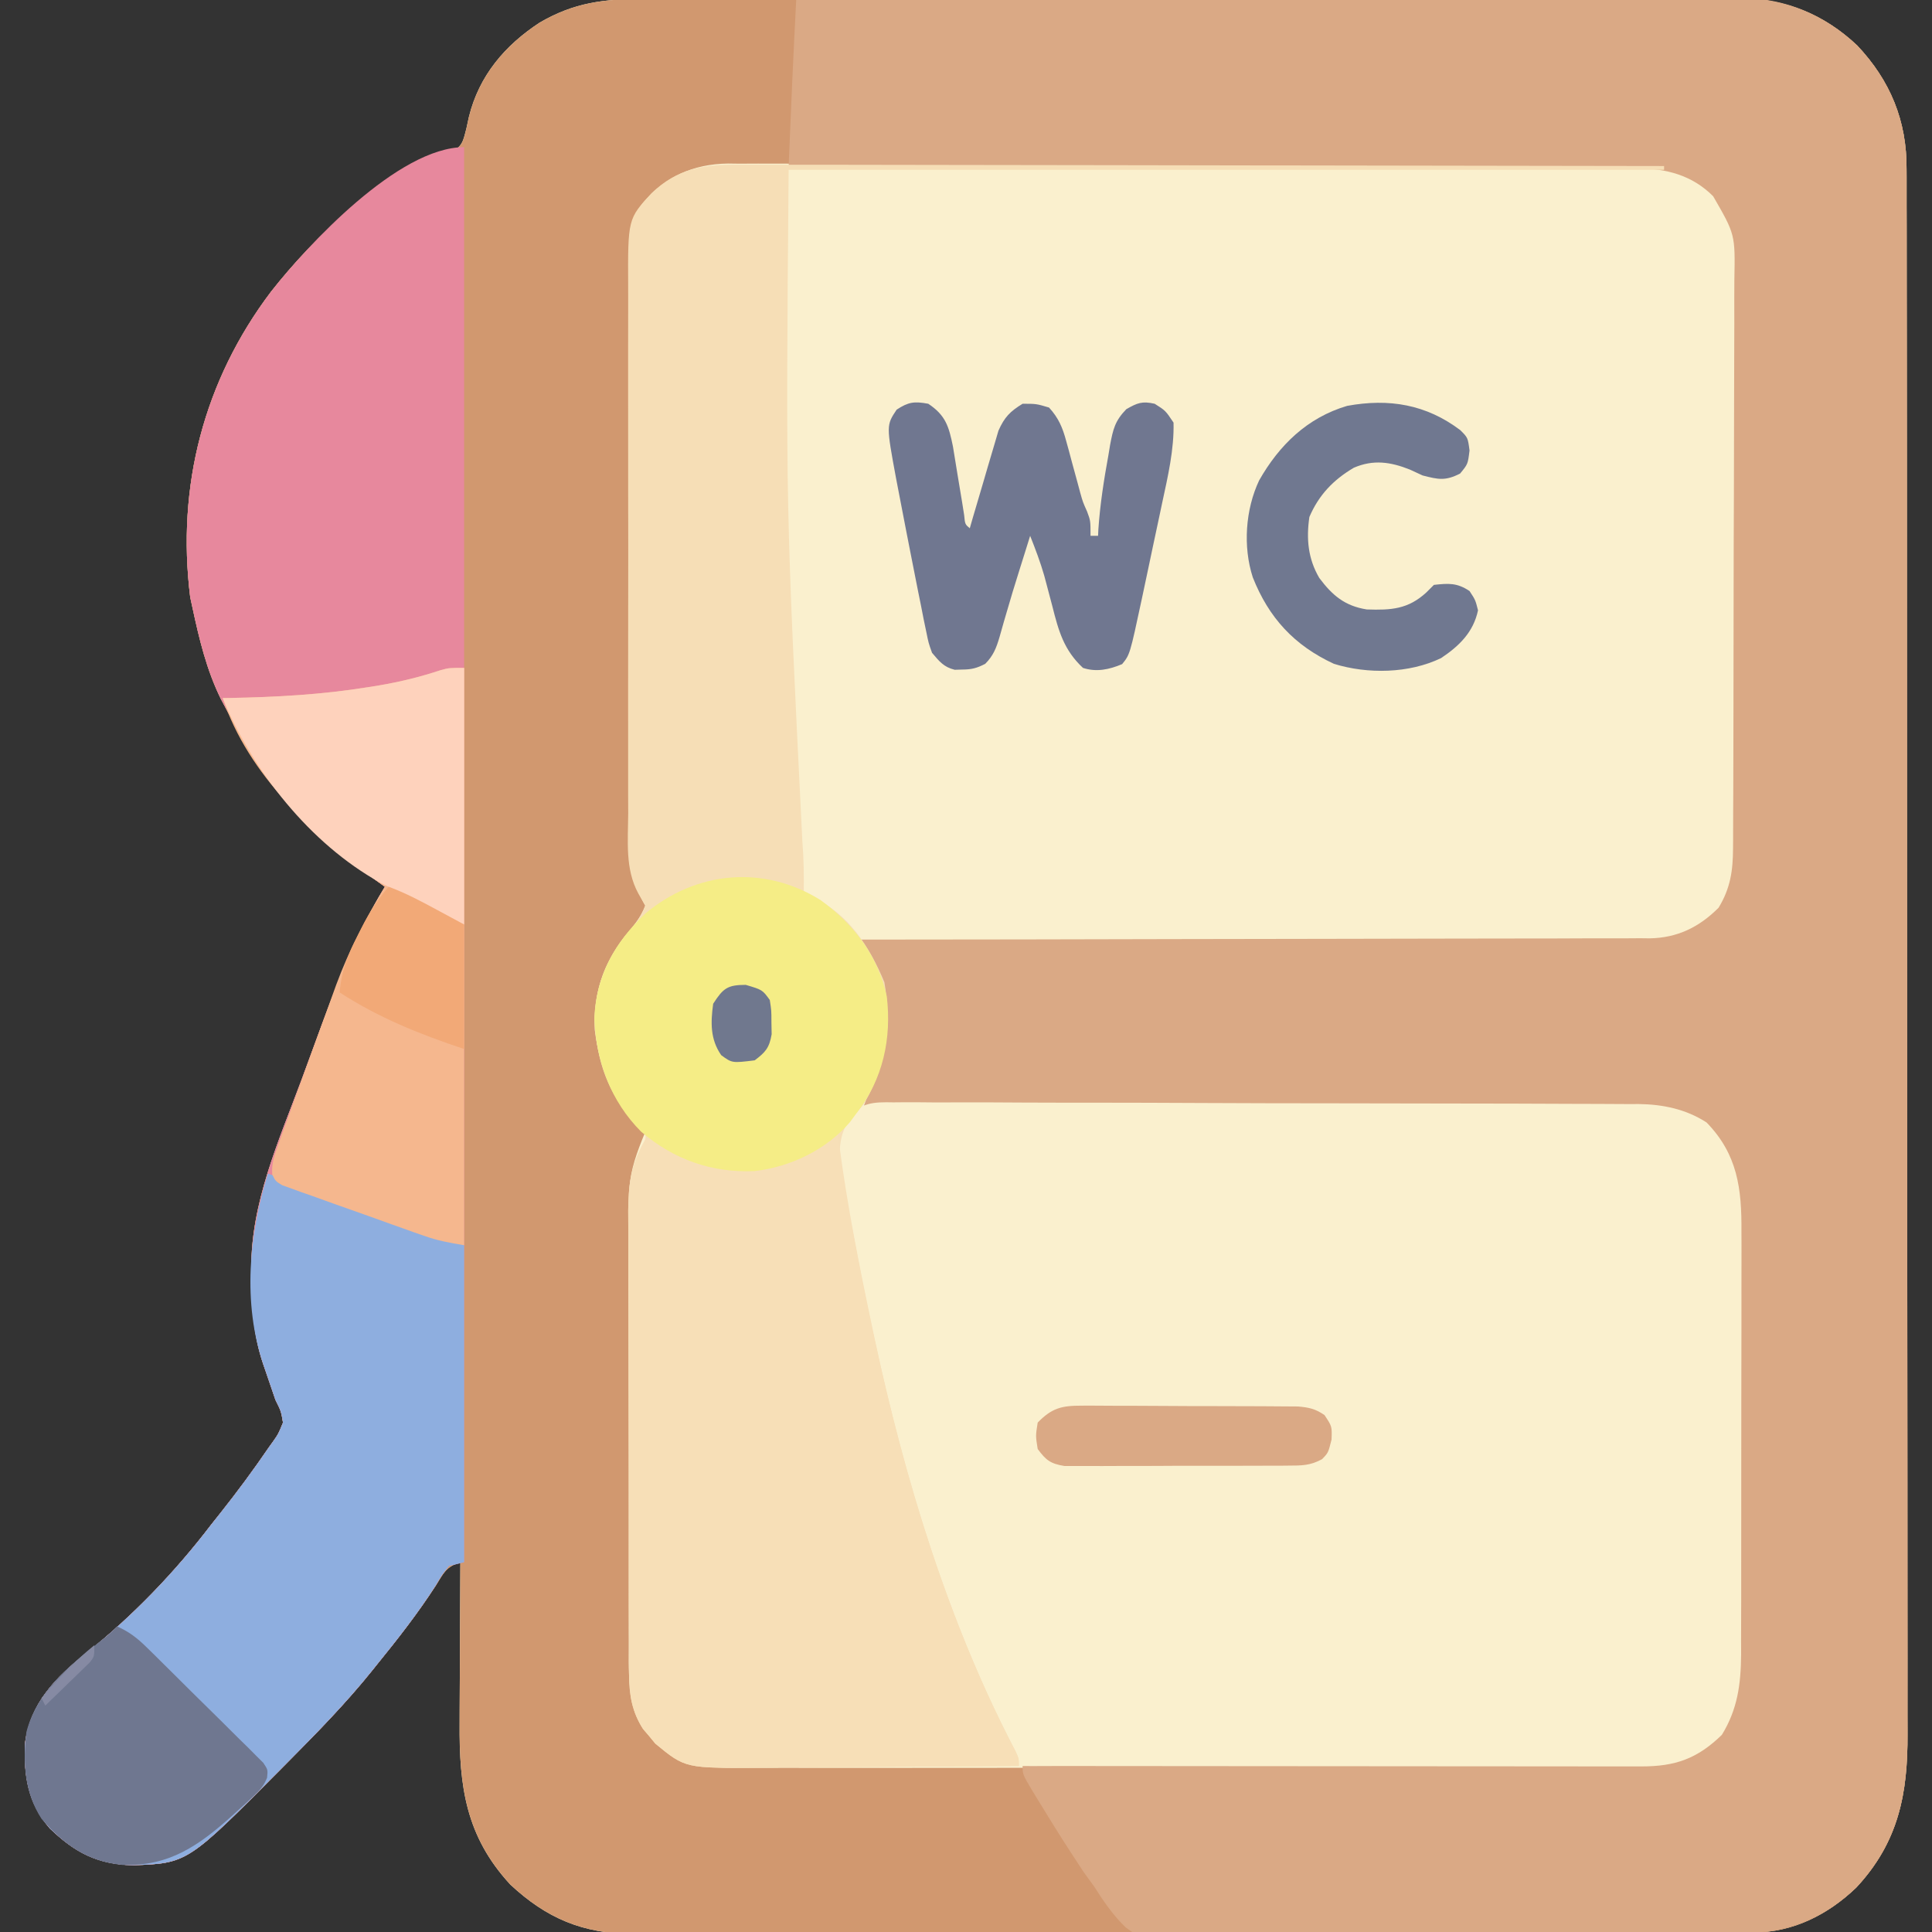 <?xml version="1.0" encoding="UTF-8"?>
<svg version="1.1" xmlns="http://www.w3.org/2000/svg" width="512" height="512">
<rect width="100%" height="100%" fill="#333333" stroke="none"/>
<path d="M0 0 C1.272 -0.005 2.545 -0.009 3.855 -0.014 C7.376 -0.026 10.896 -0.026 14.416 -0.023 C18.217 -0.023 22.018 -0.034 25.819 -0.043 C33.262 -0.06 40.705 -0.066 48.148 -0.067 C54.2 -0.068 60.252 -0.072 66.304 -0.078 C83.472 -0.096 100.641 -0.105 117.809 -0.103 C119.196 -0.103 119.196 -0.103 120.612 -0.103 C121.538 -0.103 122.465 -0.103 123.419 -0.103 C138.426 -0.102 153.434 -0.121 168.441 -0.149 C183.86 -0.178 199.28 -0.192 214.699 -0.19 C223.352 -0.19 232.005 -0.195 240.657 -0.217 C248.025 -0.235 255.393 -0.239 262.761 -0.226 C266.517 -0.219 270.273 -0.219 274.029 -0.236 C278.109 -0.255 282.188 -0.242 286.267 -0.227 C287.444 -0.237 288.621 -0.248 289.834 -0.258 C302.129 -0.156 312.559 3.834 321.548 12.303 C330.323 21.603 334.722 32.259 334.645 45.056 C334.648 45.801 334.652 46.546 334.655 47.313 C334.665 49.799 334.66 52.284 334.655 54.77 C334.659 56.574 334.663 58.379 334.669 60.183 C334.681 65.134 334.681 70.084 334.678 75.035 C334.678 80.378 334.689 85.72 334.698 91.062 C334.715 101.526 334.721 111.991 334.722 122.455 C334.723 130.962 334.727 139.469 334.733 147.976 C334.751 172.101 334.76 196.225 334.758 220.35 C334.758 221.65 334.758 222.951 334.758 224.291 C334.758 225.593 334.758 226.895 334.758 228.236 C334.757 249.333 334.776 270.431 334.804 291.528 C334.833 313.197 334.847 334.865 334.845 356.533 C334.845 368.696 334.85 380.859 334.872 393.022 C334.89 403.378 334.894 413.734 334.881 424.09 C334.874 429.372 334.874 434.653 334.891 439.935 C334.907 444.776 334.904 449.616 334.887 454.456 C334.884 456.202 334.887 457.948 334.898 459.693 C334.993 475.597 332.527 488.454 321.321 500.486 C313.801 507.697 304.56 512.382 294.056 512.402 C292.969 512.406 291.881 512.411 290.761 512.415 C288.97 512.415 288.97 512.415 287.143 512.415 C285.873 512.418 284.604 512.422 283.297 512.426 C279.772 512.436 276.247 512.439 272.722 512.442 C268.921 512.446 265.119 512.456 261.318 512.464 C252.136 512.484 242.954 512.494 233.772 512.503 C229.446 512.507 225.12 512.513 220.794 512.518 C206.41 512.535 192.026 512.55 177.641 512.557 C173.909 512.559 170.177 512.561 166.444 512.563 C165.516 512.563 164.589 512.564 163.633 512.564 C148.613 512.572 133.593 512.598 118.574 512.63 C103.146 512.663 87.719 512.681 72.292 512.684 C63.633 512.687 54.974 512.695 46.315 512.721 C38.939 512.743 31.563 512.751 24.187 512.741 C20.426 512.736 16.666 512.738 12.905 512.758 C8.819 512.779 4.734 512.768 0.648 512.755 C-1.116 512.772 -1.116 512.772 -2.916 512.788 C-16.204 512.686 -25.757 508.655 -35.362 499.705 C-47.138 486.948 -48.958 473.747 -48.808 456.846 C-48.805 455.62 -48.802 454.394 -48.799 453.13 C-48.788 449.259 -48.763 445.388 -48.737 441.517 C-48.727 438.874 -48.718 436.231 -48.71 433.588 C-48.688 427.148 -48.655 420.708 -48.612 414.267 C-52.487 415.559 -52.973 417.023 -55.112 420.455 C-59.85 427.76 -65.122 434.516 -70.612 441.267 C-71.034 441.795 -71.455 442.322 -71.889 442.865 C-78.924 451.633 -86.755 459.618 -94.675 467.58 C-95.435 468.348 -95.435 468.348 -96.211 469.132 C-120.943 494.062 -120.943 494.062 -135.487 494.58 C-144.786 494.299 -150.733 491.253 -157.437 484.779 C-163.205 478.12 -164.306 471.022 -163.991 462.377 C-162.7 451.783 -155.879 444.761 -147.8 438.392 C-135.446 428.55 -124.179 416.824 -114.612 404.267 C-113.808 403.257 -113.004 402.246 -112.175 401.205 C-107.701 395.564 -103.419 389.779 -99.362 383.83 C-98.751 382.98 -98.751 382.98 -98.128 382.112 C-96.847 380.275 -96.847 380.275 -95.612 377.267 C-96.123 374.233 -96.123 374.233 -97.612 371.267 C-98.47 368.768 -99.324 366.268 -100.175 363.767 C-100.396 363.129 -100.617 362.491 -100.845 361.834 C-103.398 354.291 -103.847 347.287 -103.925 339.392 C-103.954 338.457 -103.983 337.521 -104.013 336.556 C-104.166 319.079 -96.715 302.588 -90.723 286.476 C-89.535 283.283 -88.363 280.083 -87.194 276.883 C-81.913 262.443 -76.63 248.436 -68.612 235.267 C-69.34 234.745 -70.067 234.223 -70.816 233.685 C-88.044 221.074 -100.664 207.229 -110.612 188.267 C-111.096 187.355 -111.579 186.442 -112.077 185.502 C-115.88 177.78 -117.809 169.64 -119.612 161.267 C-119.906 159.914 -119.906 159.914 -120.206 158.533 C-123.86 129.165 -116.591 101.118 -98.8 77.58 C-87.295 62.919 -69.896 46.38 -51.55 41.017 C-47.993 38.898 -47.981 38.088 -46.987 34.205 C-46.776 33.23 -46.565 32.256 -46.347 31.252 C-43.662 20.339 -36.853 12.325 -27.612 6.267 C-18.454 0.919 -10.49 -0.027 0 0 Z " fill="#FAF0CE" transform="translate(170.612,-0.267)"/>
<path d="M0 0 C1.272 -0.005 2.545 -0.009 3.855 -0.014 C7.376 -0.026 10.896 -0.026 14.416 -0.023 C18.217 -0.023 22.018 -0.034 25.819 -0.043 C33.262 -0.06 40.705 -0.066 48.148 -0.067 C54.2 -0.068 60.252 -0.072 66.304 -0.078 C83.472 -0.096 100.641 -0.105 117.809 -0.103 C119.196 -0.103 119.196 -0.103 120.612 -0.103 C121.538 -0.103 122.465 -0.103 123.419 -0.103 C138.426 -0.102 153.434 -0.121 168.441 -0.149 C183.86 -0.178 199.28 -0.192 214.699 -0.19 C223.352 -0.19 232.005 -0.195 240.657 -0.217 C248.025 -0.235 255.393 -0.239 262.761 -0.226 C266.517 -0.219 270.273 -0.219 274.029 -0.236 C278.109 -0.255 282.188 -0.242 286.267 -0.227 C287.444 -0.237 288.621 -0.248 289.834 -0.258 C302.129 -0.156 312.559 3.834 321.548 12.303 C330.323 21.603 334.722 32.259 334.645 45.056 C334.648 45.801 334.652 46.546 334.655 47.313 C334.665 49.799 334.66 52.284 334.655 54.77 C334.659 56.574 334.663 58.379 334.669 60.183 C334.681 65.134 334.681 70.084 334.678 75.035 C334.678 80.378 334.689 85.72 334.698 91.062 C334.715 101.526 334.721 111.991 334.722 122.455 C334.723 130.962 334.727 139.469 334.733 147.976 C334.751 172.101 334.76 196.225 334.758 220.35 C334.758 221.65 334.758 222.951 334.758 224.291 C334.758 225.593 334.758 226.895 334.758 228.236 C334.757 249.333 334.776 270.431 334.804 291.528 C334.833 313.197 334.847 334.865 334.845 356.533 C334.845 368.696 334.85 380.859 334.872 393.022 C334.89 403.378 334.894 413.734 334.881 424.09 C334.874 429.372 334.874 434.653 334.891 439.935 C334.907 444.776 334.904 449.616 334.887 454.456 C334.884 456.202 334.887 457.948 334.898 459.693 C334.993 475.597 332.527 488.454 321.321 500.486 C313.801 507.697 304.56 512.382 294.056 512.402 C292.969 512.406 291.881 512.411 290.761 512.415 C288.97 512.415 288.97 512.415 287.143 512.415 C285.873 512.418 284.604 512.422 283.297 512.426 C279.772 512.436 276.247 512.439 272.722 512.442 C268.921 512.446 265.119 512.456 261.318 512.464 C252.136 512.484 242.954 512.494 233.772 512.503 C229.446 512.507 225.12 512.513 220.794 512.518 C206.41 512.535 192.026 512.55 177.641 512.557 C173.909 512.559 170.177 512.561 166.444 512.563 C165.516 512.563 164.589 512.564 163.633 512.564 C148.613 512.572 133.593 512.598 118.574 512.63 C103.146 512.663 87.719 512.681 72.292 512.684 C63.633 512.687 54.974 512.695 46.315 512.721 C38.939 512.743 31.563 512.751 24.187 512.741 C20.426 512.736 16.666 512.738 12.905 512.758 C8.819 512.779 4.734 512.768 0.648 512.755 C-1.116 512.772 -1.116 512.772 -2.916 512.788 C-16.204 512.686 -25.757 508.655 -35.362 499.705 C-47.138 486.948 -48.958 473.747 -48.808 456.846 C-48.805 455.62 -48.802 454.394 -48.799 453.13 C-48.788 449.259 -48.763 445.388 -48.737 441.517 C-48.727 438.874 -48.718 436.231 -48.71 433.588 C-48.688 427.148 -48.655 420.708 -48.612 414.267 C-52.487 415.559 -52.973 417.023 -55.112 420.455 C-59.85 427.76 -65.122 434.516 -70.612 441.267 C-71.034 441.795 -71.455 442.322 -71.889 442.865 C-78.924 451.633 -86.755 459.618 -94.675 467.58 C-95.435 468.348 -95.435 468.348 -96.211 469.132 C-120.943 494.062 -120.943 494.062 -135.487 494.58 C-144.786 494.299 -150.733 491.253 -157.437 484.779 C-163.205 478.12 -164.306 471.022 -163.991 462.377 C-162.7 451.783 -155.879 444.761 -147.8 438.392 C-135.446 428.55 -124.179 416.824 -114.612 404.267 C-113.808 403.257 -113.004 402.246 -112.175 401.205 C-107.701 395.564 -103.419 389.779 -99.362 383.83 C-98.751 382.98 -98.751 382.98 -98.128 382.112 C-96.847 380.275 -96.847 380.275 -95.612 377.267 C-96.123 374.233 -96.123 374.233 -97.612 371.267 C-98.47 368.768 -99.324 366.268 -100.175 363.767 C-100.396 363.129 -100.617 362.491 -100.845 361.834 C-103.398 354.291 -103.847 347.287 -103.925 339.392 C-103.954 338.457 -103.983 337.521 -104.013 336.556 C-104.166 319.079 -96.715 302.588 -90.723 286.476 C-89.535 283.283 -88.363 280.083 -87.194 276.883 C-81.913 262.443 -76.63 248.436 -68.612 235.267 C-69.34 234.745 -70.067 234.223 -70.816 233.685 C-88.044 221.074 -100.664 207.229 -110.612 188.267 C-111.096 187.355 -111.579 186.442 -112.077 185.502 C-115.88 177.78 -117.809 169.64 -119.612 161.267 C-119.906 159.914 -119.906 159.914 -120.206 158.533 C-123.86 129.165 -116.591 101.118 -98.8 77.58 C-87.295 62.919 -69.896 46.38 -51.55 41.017 C-47.993 38.898 -47.981 38.088 -46.987 34.205 C-46.776 33.23 -46.565 32.256 -46.347 31.252 C-43.662 20.339 -36.853 12.325 -27.612 6.267 C-18.454 0.919 -10.49 -0.027 0 0 Z M-0.456 54.326 C-3.343 59.173 -3.865 63.832 -3.88 69.389 C-3.884 70.083 -3.889 70.776 -3.894 71.491 C-3.906 73.803 -3.905 76.115 -3.903 78.427 C-3.909 80.09 -3.916 81.753 -3.923 83.415 C-3.941 87.924 -3.946 92.432 -3.947 96.94 C-3.948 99.759 -3.953 102.578 -3.958 105.396 C-3.976 115.235 -3.985 125.074 -3.983 134.912 C-3.982 144.075 -4.003 153.237 -4.035 162.4 C-4.061 170.274 -4.071 178.149 -4.07 186.023 C-4.07 190.723 -4.075 195.422 -4.097 200.122 C-4.116 204.543 -4.116 208.963 -4.102 213.384 C-4.099 215.003 -4.104 216.622 -4.116 218.241 C-4.175 226.637 -3.844 232.872 0.388 240.267 C-0.826 243.477 -2.771 245.741 -4.987 248.33 C-10.853 255.824 -13.35 263.627 -13.003 273.142 C-11.599 284.379 -7.783 292.551 0.388 300.267 C0.099 300.969 -0.19 301.67 -0.487 302.392 C-2.474 307.469 -3.862 311.726 -3.873 317.219 C-3.88 318.387 -3.887 319.554 -3.895 320.757 C-3.892 322.024 -3.89 323.292 -3.887 324.597 C-3.891 325.956 -3.897 327.315 -3.903 328.674 C-3.916 332.354 -3.917 336.034 -3.914 339.713 C-3.913 342.79 -3.918 345.866 -3.923 348.943 C-3.934 356.203 -3.934 363.463 -3.928 370.723 C-3.922 378.203 -3.934 385.683 -3.956 393.162 C-3.973 399.594 -3.979 406.026 -3.976 412.457 C-3.974 416.294 -3.977 420.131 -3.991 423.968 C-4.003 427.578 -4.001 431.186 -3.988 434.796 C-3.985 436.744 -3.996 438.693 -4.008 440.642 C-3.955 449.561 -2.72 455.904 3.531 462.576 C9.735 468.229 17.141 468.848 25.173 468.769 C26.224 468.774 27.276 468.78 28.359 468.785 C31.864 468.799 35.369 468.784 38.874 468.769 C41.394 468.773 43.915 468.778 46.435 468.786 C52.559 468.798 58.682 468.792 64.806 468.777 C71.943 468.76 79.08 468.763 86.217 468.767 C98.955 468.773 111.692 468.759 124.429 468.734 C136.778 468.71 149.127 468.703 161.476 468.713 C174.937 468.725 188.398 468.727 201.859 468.712 C203.296 468.711 204.732 468.709 206.168 468.708 C206.875 468.707 207.581 468.706 208.309 468.706 C213.28 468.701 218.251 468.703 223.221 468.707 C229.915 468.712 236.608 468.702 243.302 468.68 C245.758 468.674 248.214 468.674 250.67 468.679 C254.023 468.685 257.376 468.672 260.729 468.655 C261.7 468.661 262.67 468.667 263.67 468.673 C271.695 468.599 278.432 467.057 284.388 461.267 C290.778 453.051 290.685 445.258 290.678 435.239 C290.685 433.937 290.691 432.635 290.698 431.294 C290.716 427.738 290.721 424.183 290.722 420.627 C290.723 418.4 290.728 416.174 290.733 413.948 C290.752 406.169 290.76 398.39 290.758 390.61 C290.757 383.38 290.778 376.15 290.81 368.919 C290.836 362.694 290.846 356.468 290.845 350.243 C290.845 346.533 290.85 342.823 290.872 339.112 C290.895 334.969 290.885 330.827 290.873 326.684 C290.885 325.469 290.896 324.253 290.907 323.001 C290.833 312.913 288.788 305.087 281.657 297.74 C275.388 293.672 268.57 292.827 261.257 292.907 C260.383 292.904 259.51 292.902 258.61 292.899 C255.708 292.894 252.807 292.91 249.905 292.927 C247.815 292.928 245.725 292.927 243.635 292.926 C237.979 292.925 232.322 292.942 226.666 292.963 C220.748 292.982 214.831 292.984 208.913 292.987 C197.715 292.997 186.516 293.021 175.318 293.051 C162.566 293.085 149.814 293.101 137.062 293.116 C110.837 293.148 84.612 293.201 58.388 293.267 C58.737 292.448 59.086 291.628 59.446 290.783 C59.901 289.705 60.356 288.628 60.825 287.517 C61.277 286.45 61.73 285.383 62.196 284.283 C65.988 274.684 65.259 265 61.458 255.51 C60.358 253.07 60.358 253.07 58.388 250.267 C59.487 250.267 60.587 250.266 61.72 250.266 C88.486 250.251 115.253 250.208 142.019 250.135 C154.963 250.101 167.907 250.075 180.851 250.072 C192.133 250.069 203.416 250.048 214.699 250.007 C220.672 249.986 226.645 249.973 232.619 249.981 C238.244 249.989 243.868 249.973 249.493 249.939 C251.555 249.931 253.617 249.931 255.679 249.941 C258.501 249.952 261.321 249.933 264.143 249.907 C264.953 249.917 265.764 249.928 266.599 249.939 C273.388 249.82 278.926 247.396 283.984 242.825 C288.762 237.498 289.636 232.018 289.662 225.07 C289.667 224.368 289.672 223.666 289.678 222.943 C289.692 220.603 289.693 218.264 289.694 215.924 C289.702 214.242 289.71 212.559 289.719 210.877 C289.741 206.315 289.75 201.753 289.755 197.191 C289.759 194.339 289.765 191.486 289.772 188.634 C289.796 178.679 289.81 168.723 289.813 158.768 C289.817 149.496 289.847 140.225 289.888 130.954 C289.923 122.986 289.939 115.018 289.939 107.05 C289.94 102.294 289.949 97.539 289.977 92.784 C290.003 88.31 290.006 83.837 289.99 79.364 C289.988 77.725 289.994 76.087 290.01 74.449 C290.247 62.403 290.247 62.403 284.388 52.267 C278.033 45.913 271.426 43.945 262.701 43.857 C261.735 43.862 260.769 43.868 259.774 43.873 C258.729 43.867 257.684 43.861 256.607 43.855 C253.117 43.838 249.628 43.843 246.138 43.848 C243.631 43.84 241.124 43.832 238.617 43.822 C232.521 43.802 226.425 43.796 220.33 43.798 C215.373 43.799 210.416 43.796 205.459 43.788 C204.029 43.786 202.599 43.784 201.169 43.782 C200.457 43.781 199.745 43.78 199.012 43.779 C185.561 43.76 172.111 43.761 158.66 43.768 C146.368 43.773 134.076 43.752 121.784 43.719 C109.148 43.685 96.512 43.67 83.875 43.675 C76.787 43.677 69.699 43.672 62.61 43.647 C55.944 43.624 49.278 43.627 42.611 43.647 C40.167 43.65 37.724 43.645 35.28 43.631 C31.938 43.613 28.597 43.626 25.255 43.646 C23.813 43.627 23.813 43.627 22.341 43.608 C13.024 43.729 5.523 47.112 -0.456 54.326 Z " fill="#D1986F" transform="translate(170.612,-0.267)"/>
<path d="M0 0 C32.808 -0.092 65.616 -0.162 98.423 -0.204 C102.3 -0.209 106.176 -0.214 110.052 -0.22 C110.824 -0.221 111.596 -0.222 112.391 -0.223 C124.874 -0.24 137.356 -0.272 149.839 -0.309 C162.654 -0.346 175.47 -0.368 188.285 -0.376 C196.189 -0.382 204.092 -0.399 211.995 -0.432 C218.062 -0.455 224.13 -0.458 230.198 -0.452 C232.681 -0.454 235.165 -0.461 237.649 -0.477 C241.047 -0.497 244.446 -0.492 247.845 -0.481 C248.82 -0.493 249.796 -0.504 250.801 -0.516 C262.447 -0.416 272.706 4.071 281.16 12.035 C289.936 21.336 294.335 31.992 294.257 44.788 C294.261 45.533 294.264 46.278 294.268 47.046 C294.277 49.531 294.272 52.017 294.267 54.503 C294.271 56.307 294.276 58.111 294.281 59.916 C294.293 64.866 294.293 69.817 294.291 74.768 C294.29 80.11 294.301 85.452 294.311 90.795 C294.327 101.259 294.333 111.723 294.334 122.187 C294.335 130.694 294.339 139.201 294.346 147.709 C294.363 171.833 294.372 195.958 294.371 220.083 C294.371 221.383 294.371 222.683 294.371 224.023 C294.371 225.325 294.37 226.627 294.37 227.969 C294.37 249.066 294.389 270.163 294.417 291.261 C294.446 312.929 294.459 334.597 294.458 356.266 C294.457 368.429 294.463 380.591 294.484 392.754 C294.502 403.11 294.507 413.467 294.493 423.823 C294.487 429.105 294.486 434.386 294.504 439.668 C294.519 444.508 294.517 449.348 294.499 454.189 C294.496 455.935 294.5 457.68 294.511 459.426 C294.606 475.329 292.14 488.186 280.934 500.219 C272.763 508.053 263.376 512.068 252.132 512.201 C251.442 512.21 250.751 512.22 250.04 512.229 C247.726 512.259 245.413 512.282 243.099 512.304 C241.44 512.323 239.781 512.343 238.121 512.363 C222.98 512.536 207.837 512.63 192.694 512.704 C181.506 512.76 170.319 512.855 159.132 513 C151.259 513.098 143.387 513.151 135.514 513.17 C130.814 513.182 126.117 513.216 121.418 513.299 C116.993 513.377 112.572 513.398 108.146 513.376 C106.528 513.377 104.91 513.399 103.292 513.444 C91.425 513.754 91.425 513.754 87.368 510.819 C83.999 507.612 81.49 503.923 79 500 C78.056 498.687 77.109 497.378 76.152 496.074 C75.406 494.951 74.667 493.822 73.938 492.688 C73.536 492.074 73.135 491.461 72.721 490.829 C69.693 486.165 66.762 481.441 63.875 476.688 C63.484 476.047 63.094 475.407 62.691 474.747 C60 470.242 60 470.242 60 468 C61.311 467.996 61.311 467.996 62.648 467.993 C83.923 467.934 105.198 467.858 126.472 467.764 C136.761 467.719 147.049 467.68 157.337 467.654 C166.306 467.631 175.274 467.597 184.243 467.551 C188.99 467.527 193.738 467.509 198.486 467.502 C202.957 467.496 207.429 467.476 211.9 467.446 C213.539 467.437 215.177 467.433 216.815 467.435 C230.26 467.692 230.26 467.692 241.812 461.562 C242.534 460.717 243.256 459.871 244 459 C244.557 458.381 245.114 457.762 245.688 457.125 C249.883 450.332 249.296 442.682 249.291 434.971 C249.297 433.67 249.304 432.368 249.311 431.027 C249.328 427.471 249.333 423.915 249.335 420.359 C249.336 418.133 249.34 415.907 249.346 413.681 C249.364 405.901 249.372 398.122 249.371 390.343 C249.369 383.112 249.39 375.882 249.422 368.652 C249.448 362.426 249.459 356.201 249.458 349.976 C249.457 346.265 249.463 342.555 249.484 338.845 C249.507 334.702 249.498 330.56 249.486 326.417 C249.497 325.201 249.508 323.986 249.52 322.734 C249.459 314.46 248.293 307.236 243.105 300.562 C242.156 299.789 242.156 299.789 241.188 299 C240.562 298.464 239.937 297.928 239.293 297.375 C233.538 293.924 227.635 293.706 221.11 293.722 C219.802 293.713 219.802 293.713 218.468 293.704 C215.56 293.687 212.652 293.684 209.744 293.681 C207.655 293.672 205.565 293.662 203.475 293.651 C197.811 293.623 192.146 293.608 186.481 293.595 C180.558 293.58 174.635 293.553 168.712 293.527 C157.5 293.48 146.287 293.444 135.075 293.411 C122.308 293.372 109.542 293.323 96.775 293.273 C70.517 293.169 44.258 293.08 18 293 C18.475 291.568 18.95 290.135 19.426 288.703 C19.823 287.507 19.823 287.507 20.228 286.286 C20.854 284.431 21.516 282.589 22.188 280.75 C24.739 268.973 22.298 259.524 17 249 C18.105 248.999 19.21 248.999 20.348 248.998 C47.24 248.984 74.131 248.941 101.022 248.868 C114.027 248.833 127.031 248.808 140.036 248.804 C151.371 248.801 162.707 248.781 174.042 248.739 C180.044 248.718 186.045 248.706 192.046 248.714 C197.697 248.721 203.348 248.706 208.999 248.672 C211.071 248.664 213.143 248.664 215.214 248.673 C218.049 248.685 220.883 248.666 223.718 248.639 C224.532 248.65 225.346 248.661 226.185 248.672 C233.506 248.544 239.267 245.733 244.438 240.562 C247.573 235.42 248.252 230.764 248.274 224.803 C248.279 224.101 248.285 223.399 248.29 222.676 C248.305 220.336 248.306 217.996 248.306 215.657 C248.314 213.974 248.322 212.292 248.332 210.609 C248.354 206.047 248.362 201.485 248.367 196.923 C248.371 194.071 248.377 191.219 248.384 188.367 C248.409 178.411 248.422 168.456 248.426 158.5 C248.429 149.229 248.459 139.958 248.501 130.686 C248.536 122.718 248.551 114.75 248.552 106.782 C248.553 102.027 248.561 97.272 248.59 92.516 C248.616 88.043 248.618 83.57 248.602 79.096 C248.6 77.458 248.607 75.82 248.623 74.181 C248.856 62.139 248.856 62.139 243 52 C237.386 46.386 230.587 44.675 222.895 44.587 C221.576 44.594 221.576 44.594 220.23 44.601 C219.276 44.595 218.322 44.588 217.339 44.581 C214.157 44.563 210.976 44.565 207.795 44.568 C205.508 44.559 203.221 44.548 200.934 44.537 C194.737 44.509 188.539 44.5 182.341 44.494 C175.86 44.485 169.379 44.458 162.899 44.434 C152.024 44.395 141.15 44.367 130.275 44.346 C119.077 44.325 107.88 44.298 96.682 44.262 C95.991 44.26 95.3 44.258 94.588 44.256 C91.122 44.245 87.656 44.234 84.19 44.222 C55.46 44.129 26.73 44.058 -2 44 C-1.409 29.329 -0.762 14.663 0 0 Z " fill="#DAA985" transform="translate(211,0)"/>
<path d="M0 0 C0.869 -0.008 1.737 -0.016 2.632 -0.025 C5.537 -0.043 8.439 -0.012 11.344 0.02 C13.429 0.017 15.513 0.011 17.598 0.002 C23.258 -0.013 28.916 0.016 34.576 0.053 C40.501 0.086 46.427 0.081 52.352 0.081 C62.306 0.087 72.26 0.119 82.214 0.169 C93.714 0.227 105.213 0.249 116.712 0.252 C128.962 0.255 141.212 0.281 153.462 0.315 C156.987 0.323 160.513 0.327 164.038 0.331 C169.586 0.338 175.133 0.36 180.681 0.395 C182.714 0.405 184.747 0.41 186.78 0.41 C189.562 0.411 192.343 0.43 195.125 0.454 C195.923 0.45 196.721 0.446 197.544 0.442 C203.966 0.529 210.073 1.799 215.522 5.335 C223.718 13.779 224.845 22.847 224.754 34.247 C224.763 36.203 224.763 36.203 224.771 38.198 C224.785 41.745 224.774 45.292 224.757 48.84 C224.743 52.569 224.75 56.297 224.753 60.026 C224.756 66.284 224.743 72.542 224.719 78.8 C224.693 86.017 224.691 93.233 224.703 100.449 C224.713 107.417 224.707 114.385 224.693 121.353 C224.687 124.307 224.687 127.261 224.692 130.215 C224.698 134.345 224.679 138.476 224.657 142.606 C224.664 144.428 224.664 144.428 224.67 146.286 C224.601 154.182 223.741 160.807 219.565 167.612 C213.054 173.947 207.214 175.989 198.242 175.982 C197.183 175.984 197.183 175.984 196.103 175.985 C193.739 175.986 191.374 175.981 189.01 175.975 C187.314 175.975 185.619 175.975 183.924 175.976 C179.321 175.976 174.718 175.97 170.115 175.963 C165.305 175.957 160.495 175.957 155.685 175.955 C146.577 175.952 137.468 175.944 128.359 175.934 C117.989 175.923 107.619 175.917 97.249 175.912 C75.917 175.902 54.585 175.884 33.253 175.862 C31.498 172.22 29.748 168.576 27.999 164.932 C27.507 163.912 27.016 162.891 26.509 161.84 C12.237 132.083 2.49 100.007 -4.747 67.862 C-5.012 66.693 -5.277 65.525 -5.55 64.321 C-8.326 51.988 -10.887 39.617 -13.122 27.174 C-13.29 26.261 -13.458 25.347 -13.631 24.406 C-14.065 21.895 -14.432 19.39 -14.747 16.862 C-14.901 15.677 -14.901 15.677 -15.057 14.469 C-15.364 10.211 -14.967 7.535 -12.264 4.148 C-8.52 0.044 -5.353 -0.122 0 0 Z " fill="#FAF0CE" transform="translate(236.747,292.138)"/>
<path d="M0 0 C1.577 -0.004 1.577 -0.004 3.186 -0.008 C6.702 -0.013 10.218 0.004 13.734 0.02 C16.257 0.021 18.78 0.021 21.304 0.019 C26.732 0.018 32.161 0.027 37.59 0.044 C45.439 0.068 53.288 0.076 61.136 0.08 C73.872 0.086 86.607 0.106 99.343 0.134 C111.711 0.162 124.08 0.183 136.449 0.196 C137.212 0.197 137.975 0.198 138.761 0.198 C142.588 0.202 146.415 0.206 150.242 0.21 C181.974 0.241 213.707 0.294 245.439 0.361 C245.439 0.691 245.439 1.021 245.439 1.361 C168.879 1.361 92.319 1.361 13.439 1.361 C12.677 90.515 12.677 90.515 17.072 179.271 C17.458 183.983 17.507 188.634 17.439 193.361 C18.173 193.619 18.906 193.876 19.662 194.142 C29.254 198.351 34.939 207.336 38.814 216.673 C40.781 228.275 39.39 238.571 33.439 248.798 C31.439 251.361 31.439 251.361 29.189 253.673 C24.158 261.399 28.87 274.463 30.502 283.048 C30.659 283.887 30.817 284.726 30.979 285.59 C39.64 331.645 51.678 378.657 73.532 420.406 C74.439 422.361 74.439 422.361 74.439 424.361 C63.512 424.454 52.585 424.525 41.658 424.568 C36.583 424.589 31.509 424.617 26.434 424.663 C21.532 424.706 16.631 424.73 11.729 424.74 C9.863 424.748 7.998 424.762 6.133 424.784 C-13.926 425.007 -13.926 425.007 -21.9 418.431 C-22.691 417.468 -22.691 417.468 -23.498 416.486 C-24.043 415.849 -24.589 415.212 -25.15 414.556 C-28.022 410.085 -28.811 405.668 -28.828 400.423 C-28.836 399.258 -28.845 398.093 -28.854 396.893 C-28.852 394.997 -28.852 394.997 -28.851 393.063 C-28.857 391.707 -28.864 390.351 -28.871 388.995 C-28.889 385.324 -28.894 381.652 -28.895 377.981 C-28.896 375.683 -28.901 373.386 -28.906 371.089 C-28.925 363.064 -28.933 355.04 -28.931 347.015 C-28.93 339.551 -28.951 332.087 -28.983 324.623 C-29.009 318.202 -29.02 311.781 -29.018 305.359 C-29.018 301.53 -29.023 297.701 -29.045 293.871 C-29.064 290.267 -29.064 286.663 -29.05 283.059 C-29.046 281.117 -29.063 279.176 -29.08 277.235 C-29.034 270.749 -28.492 265.814 -25.418 260.044 C-24.409 258.379 -24.409 258.379 -24.561 256.361 C-25.282 255.66 -26.004 254.958 -26.748 254.236 C-34.513 246.669 -37.583 237.052 -37.998 226.361 C-37.7 216.775 -34.324 209.55 -28.146 202.333 C-26.554 200.352 -25.459 198.737 -24.561 196.361 C-25.169 195.296 -25.777 194.231 -26.403 193.134 C-29.949 186.638 -29.118 179.184 -29.078 171.99 C-29.084 170.328 -29.091 168.667 -29.099 167.006 C-29.118 162.51 -29.111 158.014 -29.098 153.518 C-29.088 148.803 -29.097 144.088 -29.103 139.373 C-29.111 131.455 -29.101 123.538 -29.082 115.62 C-29.06 106.48 -29.067 97.34 -29.089 88.201 C-29.108 80.34 -29.11 72.479 -29.1 64.618 C-29.093 59.929 -29.092 55.24 -29.106 50.551 C-29.117 46.141 -29.109 41.731 -29.086 37.321 C-29.081 35.707 -29.082 34.093 -29.091 32.48 C-29.181 14.371 -29.181 14.371 -22.869 7.527 C-15.995 0.993 -9.136 -0.082 0 0 Z " fill="#F6DEB6" transform="translate(195.561,43.639)"/>
<path d="M0 0 C0 123.75 0 247.5 0 375 C-1.32 375.33 -2.64 375.66 -4 376 C-5.864 378.281 -5.864 378.281 -7.562 381.188 C-12.255 388.517 -17.513 395.252 -23 402 C-23.421 402.527 -23.843 403.054 -24.277 403.598 C-31.312 412.366 -39.143 420.351 -47.062 428.312 C-47.823 429.081 -47.823 429.081 -48.598 429.864 C-73.33 454.795 -73.33 454.795 -87.875 455.312 C-97.174 455.032 -103.121 451.986 -109.824 445.512 C-115.592 438.853 -116.693 431.755 -116.379 423.109 C-115.088 412.516 -108.267 405.494 -100.188 399.125 C-87.833 389.283 -76.567 377.557 -67 365 C-66.196 363.989 -65.391 362.979 -64.562 361.938 C-60.089 356.296 -55.806 350.511 -51.75 344.562 C-51.139 343.712 -51.139 343.712 -50.516 342.844 C-49.235 341.008 -49.235 341.008 -48 338 C-48.511 334.965 -48.511 334.965 -50 332 C-50.857 329.501 -51.711 327.001 -52.562 324.5 C-52.784 323.862 -53.005 323.224 -53.232 322.566 C-55.785 315.023 -56.234 308.019 -56.312 300.125 C-56.342 299.189 -56.371 298.253 -56.4 297.289 C-56.553 279.812 -49.103 263.321 -43.111 247.209 C-41.923 244.015 -40.75 240.816 -39.581 237.615 C-34.301 223.176 -29.018 209.169 -21 196 C-21.727 195.478 -22.454 194.956 -23.203 194.418 C-40.431 181.806 -53.052 167.961 -63 149 C-63.483 148.087 -63.967 147.175 -64.465 146.234 C-68.268 138.513 -70.196 130.372 -72 122 C-72.294 120.646 -72.294 120.646 -72.594 119.266 C-76.247 89.898 -68.979 61.851 -51.188 38.312 C-41.434 25.884 -17.43 0 0 0 Z " fill="#E7889D" transform="translate(123,39)"/>
<path d="M0 0 C0.147 1.168 0.294 2.336 0.445 3.539 C2.545 19.512 5.662 35.244 9 51 C9.354 52.682 9.354 52.682 9.715 54.397 C17.69 91.854 29.288 130.032 47.093 164.046 C48 166 48 166 48 168 C37.073 168.093 26.146 168.164 15.218 168.207 C10.144 168.228 5.069 168.256 -0.005 168.302 C-4.907 168.345 -9.809 168.369 -14.711 168.38 C-16.576 168.387 -18.441 168.401 -20.307 168.423 C-40.366 168.647 -40.366 168.647 -48.34 162.07 C-48.867 161.428 -49.394 160.786 -49.938 160.125 C-50.483 159.488 -51.028 158.851 -51.59 158.195 C-54.462 153.724 -55.25 149.307 -55.267 144.062 C-55.276 142.897 -55.284 141.732 -55.293 140.532 C-55.292 139.268 -55.291 138.004 -55.291 136.702 C-55.297 135.346 -55.303 133.99 -55.311 132.635 C-55.329 128.963 -55.333 125.292 -55.335 121.62 C-55.336 119.323 -55.34 117.025 -55.346 114.728 C-55.364 106.703 -55.372 98.679 -55.371 90.655 C-55.369 83.19 -55.39 75.727 -55.422 68.263 C-55.448 61.841 -55.459 55.42 -55.458 48.998 C-55.457 45.169 -55.463 41.34 -55.484 37.51 C-55.504 33.906 -55.504 30.302 -55.489 26.698 C-55.486 24.757 -55.503 22.815 -55.52 20.874 C-55.469 13.691 -54.615 8.268 -51 2 C-47.263 2 -45.359 3.206 -42.062 4.938 C-33.404 9.476 -25.06 10.659 -15.434 8.023 C-11.487 6.56 -3.39 0 0 0 Z " fill="#F7DFB7" transform="translate(222,300)"/>
<path d="M0 0 C1.19 0.437 1.19 0.437 2.405 0.883 C5.473 2.009 8.541 3.135 11.609 4.26 C12.914 4.739 14.218 5.218 15.523 5.697 C27.673 10.157 39.837 14.577 52 19 C52 46.72 52 74.44 52 103 C50.68 103.33 49.36 103.66 48 104 C46.136 106.281 46.136 106.281 44.438 109.188 C39.745 116.517 34.487 123.252 29 130 C28.579 130.527 28.157 131.054 27.723 131.598 C20.688 140.366 12.857 148.351 4.938 156.312 C4.431 156.825 3.924 157.337 3.402 157.864 C-21.33 182.795 -21.33 182.795 -35.875 183.312 C-45.174 183.032 -51.121 179.986 -57.824 173.512 C-63.592 166.853 -64.693 159.755 -64.379 151.109 C-63.088 140.516 -56.267 133.494 -48.188 127.125 C-35.833 117.283 -24.567 105.557 -15 93 C-14.196 91.989 -13.391 90.979 -12.562 89.938 C-8.089 84.296 -3.806 78.511 0.25 72.562 C0.657 71.996 1.065 71.429 1.484 70.844 C2.765 69.008 2.765 69.008 4 66 C3.489 62.965 3.489 62.965 2 60 C1.143 57.501 0.289 55.001 -0.562 52.5 C-0.784 51.862 -1.005 51.224 -1.232 50.566 C-6.746 34.274 -5.002 16.162 0 0 Z " fill="#8EAEDF" transform="translate(71,311)"/>
<path d="M0 0 C0 50.49 0 100.98 0 153 C-3.979 152.337 -7.026 151.779 -10.704 150.481 C-11.582 150.174 -12.459 149.867 -13.363 149.55 C-14.291 149.218 -15.219 148.885 -16.176 148.543 C-17.142 148.199 -18.107 147.854 -19.102 147.5 C-21.135 146.772 -23.166 146.042 -25.197 145.308 C-28.314 144.187 -31.439 143.089 -34.564 141.99 C-36.54 141.28 -38.514 140.569 -40.488 139.855 C-41.896 139.366 -41.896 139.366 -43.332 138.867 C-44.194 138.55 -45.055 138.233 -45.943 137.907 C-46.704 137.635 -47.465 137.362 -48.25 137.082 C-50 136 -50 136 -50.861 134.231 C-51.046 131.257 -50.294 129.2 -49.281 126.396 C-48.88 125.271 -48.479 124.145 -48.065 122.986 C-47.62 121.772 -47.174 120.559 -46.715 119.309 C-46.256 118.041 -45.798 116.772 -45.341 115.504 C-44.379 112.841 -43.409 110.18 -42.433 107.522 C-41.195 104.147 -39.974 100.766 -38.759 97.383 C-37.814 94.758 -36.86 92.136 -35.904 89.514 C-35.234 87.673 -34.57 85.83 -33.907 83.987 C-30.493 74.729 -26.086 66.43 -21 58 C-21.727 57.478 -22.454 56.956 -23.203 56.418 C-40.085 44.059 -57.168 28.497 -64 8 C-63.374 7.991 -62.747 7.981 -62.102 7.972 C-49.801 7.744 -37.72 7.086 -25.562 5.125 C-24.553 4.964 -23.543 4.802 -22.502 4.636 C-16.9 3.676 -11.566 2.38 -6.172 0.582 C-4 0 -4 0 0 0 Z " fill="#F5B78E" transform="translate(123,177)"/>
<path d="M0 0 C8.895 6.428 15.157 14.695 17.574 25.492 C18.912 36.678 16.583 47.512 9.574 56.492 C8.98 57.295 8.386 58.098 7.773 58.926 C1.53 66.211 -7.978 70.743 -17.418 71.84 C-28.725 72.369 -38.874 68.781 -47.496 61.422 C-55.571 53.347 -59.484 42.724 -59.926 31.367 C-59.462 20.018 -54.495 11.189 -46.324 3.52 C-32.883 -7.666 -15.056 -9.358 0 0 Z " fill="#F5ED86" transform="translate(217.426,238.508)"/>
<path d="M0 0 C4.599 3.059 5.463 5.995 6.547 11.359 C6.968 13.82 7.368 16.283 7.75 18.75 C8.159 21.224 8.57 23.698 8.984 26.172 C9.243 27.813 9.243 27.813 9.507 29.487 C9.744 31.93 9.744 31.93 11 33 C11.246 32.142 11.493 31.285 11.747 30.401 C12.674 27.206 13.617 24.017 14.571 20.83 C14.979 19.452 15.382 18.073 15.778 16.692 C16.35 14.701 16.944 12.718 17.543 10.734 C17.894 9.54 18.245 8.346 18.606 7.116 C20.209 3.533 21.674 2.041 25 0 C28.625 0 28.625 0 32 1 C34.5 3.727 35.58 6.266 36.535 9.809 C36.787 10.721 37.039 11.633 37.299 12.572 C37.551 13.518 37.803 14.463 38.062 15.438 C38.572 17.312 39.083 19.186 39.598 21.059 C39.819 21.887 40.041 22.715 40.27 23.568 C40.968 26.054 40.968 26.054 42.088 28.559 C43 31 43 31 43 35 C43.66 35 44.32 35 45 35 C45.026 34.438 45.052 33.876 45.078 33.297 C45.527 26.644 46.556 20.115 47.75 13.562 C47.895 12.686 48.039 11.81 48.188 10.907 C48.986 6.735 49.465 4.552 52.484 1.438 C55.42 -0.24 56.691 -0.745 60 0 C62.875 1.812 62.875 1.812 65 5 C65.177 12.099 63.496 19.29 62.004 26.199 C61.81 27.119 61.617 28.039 61.417 28.987 C60.805 31.888 60.184 34.788 59.562 37.688 C59.15 39.641 58.738 41.595 58.326 43.549 C57.928 45.432 57.528 47.316 57.129 49.199 C56.946 50.064 56.762 50.929 56.573 51.82 C53.433 66.467 53.433 66.467 51.375 69 C47.941 70.446 44.553 71.171 41 70 C35.93 65.271 34.538 60.221 32.875 53.625 C32.396 51.804 31.915 49.984 31.43 48.164 C31.199 47.296 30.968 46.427 30.729 45.532 C29.692 41.93 28.379 38.485 27 35 C26.492 36.626 25.984 38.252 25.476 39.878 C25.03 41.306 24.581 42.733 24.131 44.159 C22.942 47.934 21.785 51.714 20.695 55.52 C20.484 56.239 20.273 56.959 20.055 57.701 C19.651 59.083 19.257 60.469 18.876 61.857 C18.015 64.759 17.245 66.753 15.098 68.922 C12.875 70.064 11.485 70.433 9 70.438 C8.34 70.457 7.68 70.476 7 70.496 C4.076 69.771 2.936 68.276 1 66 C0.074 63.404 0.074 63.404 -0.527 60.434 C-0.76 59.321 -0.992 58.208 -1.232 57.061 C-1.581 55.268 -1.581 55.268 -1.938 53.438 C-2.188 52.205 -2.439 50.972 -2.698 49.702 C-3.352 46.458 -3.991 43.211 -4.62 39.961 C-4.995 38.024 -5.376 36.089 -5.757 34.154 C-6.474 30.501 -7.179 26.845 -7.875 23.188 C-8.09 22.069 -8.305 20.95 -8.527 19.797 C-11.134 5.7 -11.134 5.7 -8.375 1.562 C-5.243 -0.498 -3.685 -0.677 0 0 Z " fill="#707790" transform="translate(246,107)"/>
<path d="M0 0 C0 22.44 0 44.88 0 68 C-4.612 66.463 -7.765 65.131 -11.812 62.688 C-15.267 60.609 -18.695 58.65 -22.312 56.875 C-40.828 46.592 -56.045 27.353 -64 8 C-63.374 7.991 -62.747 7.981 -62.102 7.972 C-49.801 7.744 -37.72 7.086 -25.562 5.125 C-24.553 4.964 -23.543 4.802 -22.502 4.636 C-16.9 3.676 -11.566 2.38 -6.172 0.582 C-4 0 -4 0 0 0 Z " fill="#FED2BC" transform="translate(123,177)"/>
<path d="M0 0 C3.154 1.4 5.319 3.054 7.775 5.468 C8.498 6.176 9.222 6.884 9.968 7.613 C10.738 8.377 11.508 9.142 12.301 9.93 C13.097 10.716 13.892 11.503 14.712 12.314 C16.39 13.977 18.065 15.643 19.738 17.312 C22.308 19.871 24.897 22.41 27.486 24.949 C29.113 26.567 30.739 28.185 32.363 29.805 C33.143 30.565 33.923 31.326 34.727 32.109 C35.789 33.18 35.789 33.18 36.872 34.273 C37.502 34.898 38.132 35.522 38.78 36.166 C40 38 40 38 39.774 40.136 C38.873 42.307 37.877 43.429 36.156 45.023 C35.282 45.839 35.282 45.839 34.391 46.671 C33.767 47.233 33.143 47.796 32.5 48.375 C31.865 48.954 31.23 49.532 30.576 50.128 C21.703 58.096 13.918 63.608 1.539 63.234 C-7.734 62.378 -13.942 57.993 -20 51 C-24.533 43.973 -24.994 36.154 -24 28 C-21.217 17.264 -12.705 10.493 -4.355 3.883 C-1.987 2.061 -1.987 2.061 0 0 Z " fill="#6F7790" transform="translate(31,431)"/>
<path d="M0 0 C2 2 2 2 2.438 5.375 C2 9 2 9 -0.062 11.5 C-3.949 13.485 -5.807 13.084 -10 12 C-11.114 11.484 -12.227 10.969 -13.375 10.438 C-18.491 8.409 -23.035 7.727 -28.211 9.949 C-33.654 13.156 -37.486 17.153 -40 23 C-40.848 28.798 -40.361 34.082 -37.371 39.172 C-33.908 43.79 -30.617 46.585 -24.801 47.508 C-18.308 47.73 -13.848 47.455 -9 43 C-8.34 42.34 -7.68 41.68 -7 41 C-3.108 40.568 -0.868 40.422 2.438 42.625 C4 45 4 45 4.688 47.75 C3.467 53.519 -0.269 57.176 -5.094 60.398 C-13.603 64.507 -24.535 64.681 -33.48 61.93 C-44.02 57.041 -50.739 49.752 -55 39 C-57.642 30.835 -56.948 21.005 -53.312 13.305 C-47.992 3.962 -40.57 -3.312 -30 -6.438 C-18.893 -8.482 -9.032 -6.829 0 0 Z " fill="#707890" transform="translate(387,114)"/>
<path d="M0 0 C0.972 -0.006 0.972 -0.006 1.963 -0.012 C4.092 -0.019 6.22 0.002 8.349 0.025 C9.835 0.027 11.32 0.028 12.806 0.028 C15.913 0.031 19.021 0.047 22.128 0.074 C26.109 0.108 30.088 0.116 34.069 0.114 C37.134 0.115 40.199 0.126 43.264 0.14 C44.732 0.147 46.2 0.151 47.667 0.152 C49.718 0.156 51.769 0.174 53.82 0.195 C54.987 0.203 56.153 0.211 57.355 0.218 C60.292 0.481 61.927 0.839 64.345 2.486 C66.345 5.486 66.345 5.486 66.22 8.986 C65.345 12.486 65.345 12.486 63.711 14.179 C60.553 15.924 58.223 15.874 54.621 15.89 C53.62 15.9 53.62 15.9 52.599 15.911 C50.4 15.929 48.201 15.925 46.002 15.919 C44.47 15.924 42.938 15.929 41.407 15.935 C38.199 15.944 34.991 15.942 31.783 15.932 C27.674 15.92 23.565 15.941 19.456 15.97 C16.294 15.988 13.132 15.988 9.97 15.982 C8.455 15.982 6.94 15.988 5.425 16 C3.306 16.015 1.189 16.005 -0.93 15.988 C-2.135 15.987 -3.34 15.987 -4.581 15.987 C-8.273 15.385 -9.454 14.466 -11.655 11.486 C-12.217 7.986 -12.217 7.986 -11.655 4.486 C-7.919 0.629 -5.284 -0.013 0 0 Z " fill="#DAA985" transform="translate(286.655,372.514)"/>
<path d="M0 0 C4.493 1.658 8.612 3.85 12.812 6.125 C16.37 8.043 16.37 8.043 20 10 C20 20.89 20 31.78 20 43 C8.283 39.094 -2.624 34.742 -13 28 C-12.496 22.238 -10.846 17.98 -8.188 12.875 C-7.844 12.185 -7.5 11.496 -7.146 10.785 C-5.124 6.816 -2.934 3.389 0 0 Z " fill="#F2A977" transform="translate(103,235)"/>
<path d="M0 0 C4.416 1.308 4.416 1.308 6.375 4 C6.809 6.777 6.809 6.777 6.812 9.938 C6.832 10.978 6.851 12.018 6.871 13.09 C6.26 16.673 5.253 17.839 2.375 20 C-3.621 20.736 -3.621 20.736 -6.5 18.625 C-9.425 14.4 -9.305 9.987 -8.625 5 C-5.989 0.926 -4.882 0 0 0 Z " fill="#70788E" transform="translate(197.625,261)"/>
<path d="M0 0 C0 3 0 3 -1.193 4.534 C-1.738 5.063 -2.283 5.592 -2.844 6.137 C-3.724 7.002 -3.724 7.002 -4.621 7.885 C-5.241 8.48 -5.861 9.075 -6.5 9.688 C-7.12 10.294 -7.74 10.901 -8.379 11.525 C-9.913 13.024 -11.455 14.513 -13 16 C-13.33 15.34 -13.66 14.68 -14 14 C-9.671 8.816 -5.234 4.273 0 0 Z " fill="#868AA3" transform="translate(25,436)"/>
</svg>
